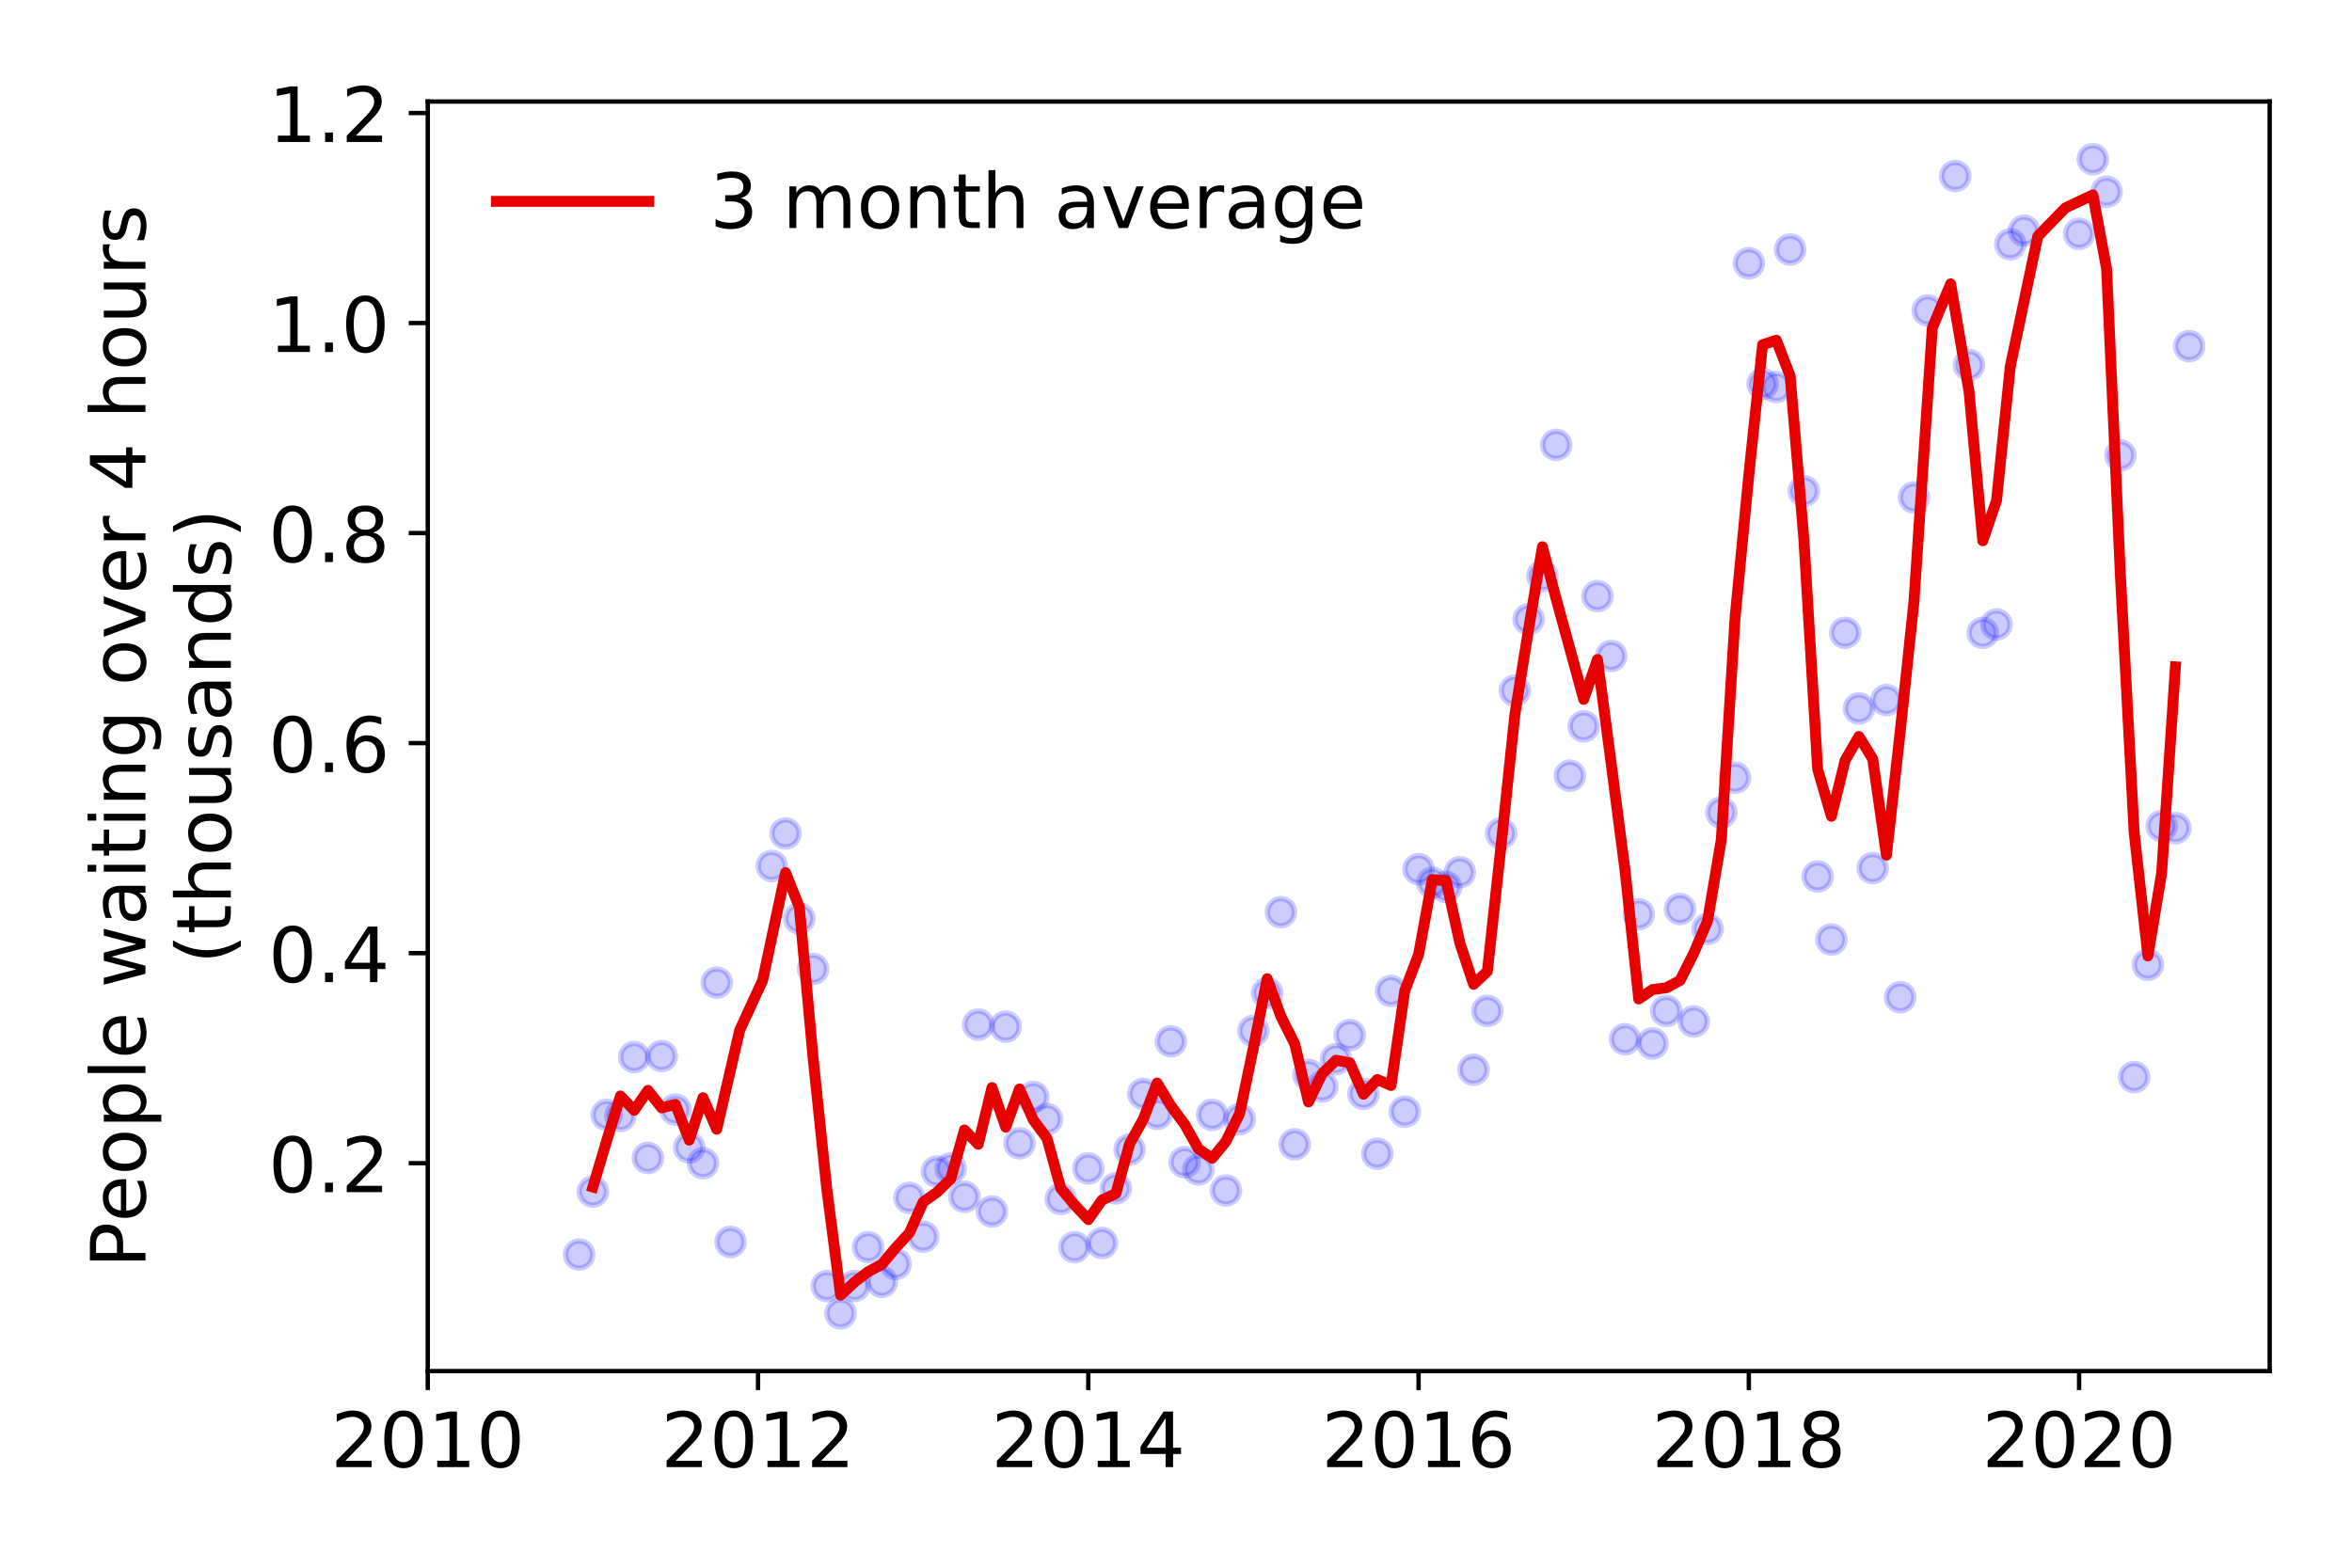 <?xml version="1.0" encoding="utf-8" standalone="no"?>
<!DOCTYPE svg PUBLIC "-//W3C//DTD SVG 1.1//EN"
  "http://www.w3.org/Graphics/SVG/1.1/DTD/svg11.dtd">
<!-- Created with matplotlib (https://matplotlib.org/) -->
<svg height="288pt" version="1.1" viewBox="0 0 432 288" width="432pt" xmlns="http://www.w3.org/2000/svg" xmlns:xlink="http://www.w3.org/1999/xlink">
 <defs>
  <style type="text/css">
*{stroke-linecap:butt;stroke-linejoin:round;}
  </style>
 </defs>
 <g id="figure_1">
  <g id="patch_1">
   <path d="M 0 288 
L 432 288 
L 432 0 
L 0 0 
z
" style="fill:#ffffff;"/>
  </g>
  <g id="axes_1">
   <g id="patch_2">
    <path d="M 78.57 251.88 
L 416.88 251.88 
L 416.88 18.65 
L 78.57 18.65 
z
" style="fill:#ffffff;"/>
   </g>
   <g id="matplotlib.axis_1">
    <g id="xtick_1">
     <g id="line2d_1">
      <defs>
       <path d="M 0 0 
L 0 3.5 
" id="mba4b99fc3e" style="stroke:#000000;stroke-width:0.8;"/>
      </defs>
      <g>
       <use style="stroke:#000000;stroke-width:0.8;" x="78.57" xlink:href="#mba4b99fc3e" y="251.88"/>
      </g>
     </g>
     <g id="text_1">
      <!-- 2010 -->
      <defs>
       <path d="M 19.188 8.297 
L 53.609 8.297 
L 53.609 0 
L 7.328 0 
L 7.328 8.297 
Q 12.938 14.109 22.625 23.891 
Q 32.328 33.688 34.812 36.531 
Q 39.547 41.844 41.422 45.531 
Q 43.312 49.219 43.312 52.781 
Q 43.312 58.594 39.234 62.25 
Q 35.156 65.922 28.609 65.922 
Q 23.969 65.922 18.812 64.312 
Q 13.672 62.703 7.812 59.422 
L 7.812 69.391 
Q 13.766 71.781 18.938 73 
Q 24.125 74.219 28.422 74.219 
Q 39.75 74.219 46.484 68.547 
Q 53.219 62.891 53.219 53.422 
Q 53.219 48.922 51.531 44.891 
Q 49.859 40.875 45.406 35.406 
Q 44.188 33.984 37.641 27.219 
Q 31.109 20.453 19.188 8.297 
z
" id="DejaVuSans-50"/>
       <path d="M 31.781 66.406 
Q 24.172 66.406 20.328 58.906 
Q 16.5 51.422 16.5 36.375 
Q 16.5 21.391 20.328 13.891 
Q 24.172 6.391 31.781 6.391 
Q 39.453 6.391 43.281 13.891 
Q 47.125 21.391 47.125 36.375 
Q 47.125 51.422 43.281 58.906 
Q 39.453 66.406 31.781 66.406 
z
M 31.781 74.219 
Q 44.047 74.219 50.516 64.516 
Q 56.984 54.828 56.984 36.375 
Q 56.984 17.969 50.516 8.266 
Q 44.047 -1.422 31.781 -1.422 
Q 19.531 -1.422 13.062 8.266 
Q 6.594 17.969 6.594 36.375 
Q 6.594 54.828 13.062 64.516 
Q 19.531 74.219 31.781 74.219 
z
" id="DejaVuSans-48"/>
       <path d="M 12.406 8.297 
L 28.516 8.297 
L 28.516 63.922 
L 10.984 60.406 
L 10.984 69.391 
L 28.422 72.906 
L 38.281 72.906 
L 38.281 8.297 
L 54.391 8.297 
L 54.391 0 
L 12.406 0 
z
" id="DejaVuSans-49"/>
      </defs>
      <g transform="translate(60.755 269.518)scale(0.14 -0.14)">
       <use xlink:href="#DejaVuSans-50"/>
       <use x="63.623" xlink:href="#DejaVuSans-48"/>
       <use x="127.246" xlink:href="#DejaVuSans-49"/>
       <use x="190.869" xlink:href="#DejaVuSans-48"/>
      </g>
     </g>
    </g>
    <g id="xtick_2">
     <g id="line2d_2">
      <g>
       <use style="stroke:#000000;stroke-width:0.8;" x="139.231" xlink:href="#mba4b99fc3e" y="251.88"/>
      </g>
     </g>
     <g id="text_2">
      <!-- 2012 -->
      <g transform="translate(121.416 269.518)scale(0.14 -0.14)">
       <use xlink:href="#DejaVuSans-50"/>
       <use x="63.623" xlink:href="#DejaVuSans-48"/>
       <use x="127.246" xlink:href="#DejaVuSans-49"/>
       <use x="190.869" xlink:href="#DejaVuSans-50"/>
      </g>
     </g>
    </g>
    <g id="xtick_3">
     <g id="line2d_3">
      <g>
       <use style="stroke:#000000;stroke-width:0.8;" x="199.891" xlink:href="#mba4b99fc3e" y="251.88"/>
      </g>
     </g>
     <g id="text_3">
      <!-- 2014 -->
      <defs>
       <path d="M 37.797 64.312 
L 12.891 25.391 
L 37.797 25.391 
z
M 35.203 72.906 
L 47.609 72.906 
L 47.609 25.391 
L 58.016 25.391 
L 58.016 17.188 
L 47.609 17.188 
L 47.609 0 
L 37.797 0 
L 37.797 17.188 
L 4.891 17.188 
L 4.891 26.703 
z
" id="DejaVuSans-52"/>
      </defs>
      <g transform="translate(182.076 269.518)scale(0.14 -0.14)">
       <use xlink:href="#DejaVuSans-50"/>
       <use x="63.623" xlink:href="#DejaVuSans-48"/>
       <use x="127.246" xlink:href="#DejaVuSans-49"/>
       <use x="190.869" xlink:href="#DejaVuSans-52"/>
      </g>
     </g>
    </g>
    <g id="xtick_4">
     <g id="line2d_4">
      <g>
       <use style="stroke:#000000;stroke-width:0.8;" x="260.552" xlink:href="#mba4b99fc3e" y="251.88"/>
      </g>
     </g>
     <g id="text_4">
      <!-- 2016 -->
      <defs>
       <path d="M 33.016 40.375 
Q 26.375 40.375 22.484 35.828 
Q 18.609 31.297 18.609 23.391 
Q 18.609 15.531 22.484 10.953 
Q 26.375 6.391 33.016 6.391 
Q 39.656 6.391 43.531 10.953 
Q 47.406 15.531 47.406 23.391 
Q 47.406 31.297 43.531 35.828 
Q 39.656 40.375 33.016 40.375 
z
M 52.594 71.297 
L 52.594 62.312 
Q 48.875 64.062 45.094 64.984 
Q 41.312 65.922 37.594 65.922 
Q 27.828 65.922 22.672 59.328 
Q 17.531 52.734 16.797 39.406 
Q 19.672 43.656 24.016 45.922 
Q 28.375 48.188 33.594 48.188 
Q 44.578 48.188 50.953 41.516 
Q 57.328 34.859 57.328 23.391 
Q 57.328 12.156 50.688 5.359 
Q 44.047 -1.422 33.016 -1.422 
Q 20.359 -1.422 13.672 8.266 
Q 6.984 17.969 6.984 36.375 
Q 6.984 53.656 15.188 63.938 
Q 23.391 74.219 37.203 74.219 
Q 40.922 74.219 44.703 73.484 
Q 48.484 72.75 52.594 71.297 
z
" id="DejaVuSans-54"/>
      </defs>
      <g transform="translate(242.737 269.518)scale(0.14 -0.14)">
       <use xlink:href="#DejaVuSans-50"/>
       <use x="63.623" xlink:href="#DejaVuSans-48"/>
       <use x="127.246" xlink:href="#DejaVuSans-49"/>
       <use x="190.869" xlink:href="#DejaVuSans-54"/>
      </g>
     </g>
    </g>
    <g id="xtick_5">
     <g id="line2d_5">
      <g>
       <use style="stroke:#000000;stroke-width:0.8;" x="321.213" xlink:href="#mba4b99fc3e" y="251.88"/>
      </g>
     </g>
     <g id="text_5">
      <!-- 2018 -->
      <defs>
       <path d="M 31.781 34.625 
Q 24.75 34.625 20.719 30.859 
Q 16.703 27.094 16.703 20.516 
Q 16.703 13.922 20.719 10.156 
Q 24.75 6.391 31.781 6.391 
Q 38.812 6.391 42.859 10.172 
Q 46.922 13.969 46.922 20.516 
Q 46.922 27.094 42.891 30.859 
Q 38.875 34.625 31.781 34.625 
z
M 21.922 38.812 
Q 15.578 40.375 12.031 44.719 
Q 8.5 49.078 8.5 55.328 
Q 8.5 64.062 14.719 69.141 
Q 20.953 74.219 31.781 74.219 
Q 42.672 74.219 48.875 69.141 
Q 55.078 64.062 55.078 55.328 
Q 55.078 49.078 51.531 44.719 
Q 48 40.375 41.703 38.812 
Q 48.828 37.156 52.797 32.312 
Q 56.781 27.484 56.781 20.516 
Q 56.781 9.906 50.312 4.234 
Q 43.844 -1.422 31.781 -1.422 
Q 19.734 -1.422 13.25 4.234 
Q 6.781 9.906 6.781 20.516 
Q 6.781 27.484 10.781 32.312 
Q 14.797 37.156 21.922 38.812 
z
M 18.312 54.391 
Q 18.312 48.734 21.844 45.562 
Q 25.391 42.391 31.781 42.391 
Q 38.141 42.391 41.719 45.562 
Q 45.312 48.734 45.312 54.391 
Q 45.312 60.062 41.719 63.234 
Q 38.141 66.406 31.781 66.406 
Q 25.391 66.406 21.844 63.234 
Q 18.312 60.062 18.312 54.391 
z
" id="DejaVuSans-56"/>
      </defs>
      <g transform="translate(303.398 269.518)scale(0.14 -0.14)">
       <use xlink:href="#DejaVuSans-50"/>
       <use x="63.623" xlink:href="#DejaVuSans-48"/>
       <use x="127.246" xlink:href="#DejaVuSans-49"/>
       <use x="190.869" xlink:href="#DejaVuSans-56"/>
      </g>
     </g>
    </g>
    <g id="xtick_6">
     <g id="line2d_6">
      <g>
       <use style="stroke:#000000;stroke-width:0.8;" x="381.874" xlink:href="#mba4b99fc3e" y="251.88"/>
      </g>
     </g>
     <g id="text_6">
      <!-- 2020 -->
      <g transform="translate(364.059 269.518)scale(0.14 -0.14)">
       <use xlink:href="#DejaVuSans-50"/>
       <use x="63.623" xlink:href="#DejaVuSans-48"/>
       <use x="127.246" xlink:href="#DejaVuSans-50"/>
       <use x="190.869" xlink:href="#DejaVuSans-48"/>
      </g>
     </g>
    </g>
   </g>
   <g id="matplotlib.axis_2">
    <g id="ytick_1">
     <g id="line2d_7">
      <defs>
       <path d="M 0 0 
L -3.5 0 
" id="mdb4fb2a18f" style="stroke:#000000;stroke-width:0.8;"/>
      </defs>
      <g>
       <use style="stroke:#000000;stroke-width:0.8;" x="78.57" xlink:href="#mdb4fb2a18f" y="213.69"/>
      </g>
     </g>
     <g id="text_7">
      <!-- 0.2 -->
      <defs>
       <path d="M 10.688 12.406 
L 21 12.406 
L 21 0 
L 10.688 0 
z
" id="DejaVuSans-46"/>
      </defs>
      <g transform="translate(49.306 219.009)scale(0.14 -0.14)">
       <use xlink:href="#DejaVuSans-48"/>
       <use x="63.623" xlink:href="#DejaVuSans-46"/>
       <use x="95.41" xlink:href="#DejaVuSans-50"/>
      </g>
     </g>
    </g>
    <g id="ytick_2">
     <g id="line2d_8">
      <g>
       <use style="stroke:#000000;stroke-width:0.8;" x="78.57" xlink:href="#mdb4fb2a18f" y="175.105"/>
      </g>
     </g>
     <g id="text_8">
      <!-- 0.4 -->
      <g transform="translate(49.306 180.424)scale(0.14 -0.14)">
       <use xlink:href="#DejaVuSans-48"/>
       <use x="63.623" xlink:href="#DejaVuSans-46"/>
       <use x="95.41" xlink:href="#DejaVuSans-52"/>
      </g>
     </g>
    </g>
    <g id="ytick_3">
     <g id="line2d_9">
      <g>
       <use style="stroke:#000000;stroke-width:0.8;" x="78.57" xlink:href="#mdb4fb2a18f" y="136.519"/>
      </g>
     </g>
     <g id="text_9">
      <!-- 0.6 -->
      <g transform="translate(49.306 141.838)scale(0.14 -0.14)">
       <use xlink:href="#DejaVuSans-48"/>
       <use x="63.623" xlink:href="#DejaVuSans-46"/>
       <use x="95.41" xlink:href="#DejaVuSans-54"/>
      </g>
     </g>
    </g>
    <g id="ytick_4">
     <g id="line2d_10">
      <g>
       <use style="stroke:#000000;stroke-width:0.8;" x="78.57" xlink:href="#mdb4fb2a18f" y="97.934"/>
      </g>
     </g>
     <g id="text_10">
      <!-- 0.8 -->
      <g transform="translate(49.306 103.253)scale(0.14 -0.14)">
       <use xlink:href="#DejaVuSans-48"/>
       <use x="63.623" xlink:href="#DejaVuSans-46"/>
       <use x="95.41" xlink:href="#DejaVuSans-56"/>
      </g>
     </g>
    </g>
    <g id="ytick_5">
     <g id="line2d_11">
      <g>
       <use style="stroke:#000000;stroke-width:0.8;" x="78.57" xlink:href="#mdb4fb2a18f" y="59.348"/>
      </g>
     </g>
     <g id="text_11">
      <!-- 1.0 -->
      <g transform="translate(49.306 64.667)scale(0.14 -0.14)">
       <use xlink:href="#DejaVuSans-49"/>
       <use x="63.623" xlink:href="#DejaVuSans-46"/>
       <use x="95.41" xlink:href="#DejaVuSans-48"/>
      </g>
     </g>
    </g>
    <g id="ytick_6">
     <g id="line2d_12">
      <g>
       <use style="stroke:#000000;stroke-width:0.8;" x="78.57" xlink:href="#mdb4fb2a18f" y="20.763"/>
      </g>
     </g>
     <g id="text_12">
      <!-- 1.2 -->
      <g transform="translate(49.306 26.082)scale(0.14 -0.14)">
       <use xlink:href="#DejaVuSans-49"/>
       <use x="63.623" xlink:href="#DejaVuSans-46"/>
       <use x="95.41" xlink:href="#DejaVuSans-50"/>
      </g>
     </g>
    </g>
    <g id="text_13">
     <!-- People waiting over 4 hours -->
     <defs>
      <path d="M 19.672 64.797 
L 19.672 37.406 
L 32.078 37.406 
Q 38.969 37.406 42.719 40.969 
Q 46.484 44.531 46.484 51.125 
Q 46.484 57.672 42.719 61.234 
Q 38.969 64.797 32.078 64.797 
z
M 9.812 72.906 
L 32.078 72.906 
Q 44.344 72.906 50.609 67.359 
Q 56.891 61.812 56.891 51.125 
Q 56.891 40.328 50.609 34.812 
Q 44.344 29.297 32.078 29.297 
L 19.672 29.297 
L 19.672 0 
L 9.812 0 
z
" id="DejaVuSans-80"/>
      <path d="M 56.203 29.594 
L 56.203 25.203 
L 14.891 25.203 
Q 15.484 15.922 20.484 11.062 
Q 25.484 6.203 34.422 6.203 
Q 39.594 6.203 44.453 7.469 
Q 49.312 8.734 54.109 11.281 
L 54.109 2.781 
Q 49.266 0.734 44.188 -0.344 
Q 39.109 -1.422 33.891 -1.422 
Q 20.797 -1.422 13.156 6.188 
Q 5.516 13.812 5.516 26.812 
Q 5.516 40.234 12.766 48.109 
Q 20.016 56 32.328 56 
Q 43.359 56 49.781 48.891 
Q 56.203 41.797 56.203 29.594 
z
M 47.219 32.234 
Q 47.125 39.594 43.094 43.984 
Q 39.062 48.391 32.422 48.391 
Q 24.906 48.391 20.391 44.141 
Q 15.875 39.891 15.188 32.172 
z
" id="DejaVuSans-101"/>
      <path d="M 30.609 48.391 
Q 23.391 48.391 19.188 42.75 
Q 14.984 37.109 14.984 27.297 
Q 14.984 17.484 19.156 11.844 
Q 23.344 6.203 30.609 6.203 
Q 37.797 6.203 41.984 11.859 
Q 46.188 17.531 46.188 27.297 
Q 46.188 37.016 41.984 42.703 
Q 37.797 48.391 30.609 48.391 
z
M 30.609 56 
Q 42.328 56 49.016 48.375 
Q 55.719 40.766 55.719 27.297 
Q 55.719 13.875 49.016 6.219 
Q 42.328 -1.422 30.609 -1.422 
Q 18.844 -1.422 12.172 6.219 
Q 5.516 13.875 5.516 27.297 
Q 5.516 40.766 12.172 48.375 
Q 18.844 56 30.609 56 
z
" id="DejaVuSans-111"/>
      <path d="M 18.109 8.203 
L 18.109 -20.797 
L 9.078 -20.797 
L 9.078 54.688 
L 18.109 54.688 
L 18.109 46.391 
Q 20.953 51.266 25.266 53.625 
Q 29.594 56 35.594 56 
Q 45.562 56 51.781 48.094 
Q 58.016 40.188 58.016 27.297 
Q 58.016 14.406 51.781 6.484 
Q 45.562 -1.422 35.594 -1.422 
Q 29.594 -1.422 25.266 0.953 
Q 20.953 3.328 18.109 8.203 
z
M 48.688 27.297 
Q 48.688 37.203 44.609 42.844 
Q 40.531 48.484 33.406 48.484 
Q 26.266 48.484 22.188 42.844 
Q 18.109 37.203 18.109 27.297 
Q 18.109 17.391 22.188 11.75 
Q 26.266 6.109 33.406 6.109 
Q 40.531 6.109 44.609 11.75 
Q 48.688 17.391 48.688 27.297 
z
" id="DejaVuSans-112"/>
      <path d="M 9.422 75.984 
L 18.406 75.984 
L 18.406 0 
L 9.422 0 
z
" id="DejaVuSans-108"/>
      <path id="DejaVuSans-32"/>
      <path d="M 4.203 54.688 
L 13.188 54.688 
L 24.422 12.016 
L 35.594 54.688 
L 46.188 54.688 
L 57.422 12.016 
L 68.609 54.688 
L 77.594 54.688 
L 63.281 0 
L 52.688 0 
L 40.922 44.828 
L 29.109 0 
L 18.5 0 
z
" id="DejaVuSans-119"/>
      <path d="M 34.281 27.484 
Q 23.391 27.484 19.188 25 
Q 14.984 22.516 14.984 16.5 
Q 14.984 11.719 18.141 8.906 
Q 21.297 6.109 26.703 6.109 
Q 34.188 6.109 38.703 11.406 
Q 43.219 16.703 43.219 25.484 
L 43.219 27.484 
z
M 52.203 31.203 
L 52.203 0 
L 43.219 0 
L 43.219 8.297 
Q 40.141 3.328 35.547 0.953 
Q 30.953 -1.422 24.312 -1.422 
Q 15.922 -1.422 10.953 3.297 
Q 6 8.016 6 15.922 
Q 6 25.141 12.172 29.828 
Q 18.359 34.516 30.609 34.516 
L 43.219 34.516 
L 43.219 35.406 
Q 43.219 41.609 39.141 45 
Q 35.062 48.391 27.688 48.391 
Q 23 48.391 18.547 47.266 
Q 14.109 46.141 10.016 43.891 
L 10.016 52.203 
Q 14.938 54.109 19.578 55.047 
Q 24.219 56 28.609 56 
Q 40.484 56 46.344 49.844 
Q 52.203 43.703 52.203 31.203 
z
" id="DejaVuSans-97"/>
      <path d="M 9.422 54.688 
L 18.406 54.688 
L 18.406 0 
L 9.422 0 
z
M 9.422 75.984 
L 18.406 75.984 
L 18.406 64.594 
L 9.422 64.594 
z
" id="DejaVuSans-105"/>
      <path d="M 18.312 70.219 
L 18.312 54.688 
L 36.812 54.688 
L 36.812 47.703 
L 18.312 47.703 
L 18.312 18.016 
Q 18.312 11.328 20.141 9.422 
Q 21.969 7.516 27.594 7.516 
L 36.812 7.516 
L 36.812 0 
L 27.594 0 
Q 17.188 0 13.234 3.875 
Q 9.281 7.766 9.281 18.016 
L 9.281 47.703 
L 2.688 47.703 
L 2.688 54.688 
L 9.281 54.688 
L 9.281 70.219 
z
" id="DejaVuSans-116"/>
      <path d="M 54.891 33.016 
L 54.891 0 
L 45.906 0 
L 45.906 32.719 
Q 45.906 40.484 42.875 44.328 
Q 39.844 48.188 33.797 48.188 
Q 26.516 48.188 22.312 43.547 
Q 18.109 38.922 18.109 30.906 
L 18.109 0 
L 9.078 0 
L 9.078 54.688 
L 18.109 54.688 
L 18.109 46.188 
Q 21.344 51.125 25.703 53.562 
Q 30.078 56 35.797 56 
Q 45.219 56 50.047 50.172 
Q 54.891 44.344 54.891 33.016 
z
" id="DejaVuSans-110"/>
      <path d="M 45.406 27.984 
Q 45.406 37.75 41.375 43.109 
Q 37.359 48.484 30.078 48.484 
Q 22.859 48.484 18.828 43.109 
Q 14.797 37.75 14.797 27.984 
Q 14.797 18.266 18.828 12.891 
Q 22.859 7.516 30.078 7.516 
Q 37.359 7.516 41.375 12.891 
Q 45.406 18.266 45.406 27.984 
z
M 54.391 6.781 
Q 54.391 -7.172 48.188 -13.984 
Q 42 -20.797 29.203 -20.797 
Q 24.469 -20.797 20.266 -20.094 
Q 16.062 -19.391 12.109 -17.922 
L 12.109 -9.188 
Q 16.062 -11.328 19.922 -12.344 
Q 23.781 -13.375 27.781 -13.375 
Q 36.625 -13.375 41.016 -8.766 
Q 45.406 -4.156 45.406 5.172 
L 45.406 9.625 
Q 42.625 4.781 38.281 2.391 
Q 33.938 0 27.875 0 
Q 17.828 0 11.672 7.656 
Q 5.516 15.328 5.516 27.984 
Q 5.516 40.672 11.672 48.328 
Q 17.828 56 27.875 56 
Q 33.938 56 38.281 53.609 
Q 42.625 51.219 45.406 46.391 
L 45.406 54.688 
L 54.391 54.688 
z
" id="DejaVuSans-103"/>
      <path d="M 2.984 54.688 
L 12.5 54.688 
L 29.594 8.797 
L 46.688 54.688 
L 56.203 54.688 
L 35.688 0 
L 23.484 0 
z
" id="DejaVuSans-118"/>
      <path d="M 41.109 46.297 
Q 39.594 47.172 37.812 47.578 
Q 36.031 48 33.891 48 
Q 26.266 48 22.188 43.047 
Q 18.109 38.094 18.109 28.812 
L 18.109 0 
L 9.078 0 
L 9.078 54.688 
L 18.109 54.688 
L 18.109 46.188 
Q 20.953 51.172 25.484 53.578 
Q 30.031 56 36.531 56 
Q 37.453 56 38.578 55.875 
Q 39.703 55.766 41.062 55.516 
z
" id="DejaVuSans-114"/>
      <path d="M 54.891 33.016 
L 54.891 0 
L 45.906 0 
L 45.906 32.719 
Q 45.906 40.484 42.875 44.328 
Q 39.844 48.188 33.797 48.188 
Q 26.516 48.188 22.312 43.547 
Q 18.109 38.922 18.109 30.906 
L 18.109 0 
L 9.078 0 
L 9.078 75.984 
L 18.109 75.984 
L 18.109 46.188 
Q 21.344 51.125 25.703 53.562 
Q 30.078 56 35.797 56 
Q 45.219 56 50.047 50.172 
Q 54.891 44.344 54.891 33.016 
z
" id="DejaVuSans-104"/>
      <path d="M 8.5 21.578 
L 8.5 54.688 
L 17.484 54.688 
L 17.484 21.922 
Q 17.484 14.156 20.5 10.266 
Q 23.531 6.391 29.594 6.391 
Q 36.859 6.391 41.078 11.031 
Q 45.312 15.672 45.312 23.688 
L 45.312 54.688 
L 54.297 54.688 
L 54.297 0 
L 45.312 0 
L 45.312 8.406 
Q 42.047 3.422 37.719 1 
Q 33.406 -1.422 27.688 -1.422 
Q 18.266 -1.422 13.375 4.438 
Q 8.5 10.297 8.5 21.578 
z
M 31.109 56 
z
" id="DejaVuSans-117"/>
      <path d="M 44.281 53.078 
L 44.281 44.578 
Q 40.484 46.531 36.375 47.5 
Q 32.281 48.484 27.875 48.484 
Q 21.188 48.484 17.844 46.438 
Q 14.5 44.391 14.5 40.281 
Q 14.5 37.156 16.891 35.375 
Q 19.281 33.594 26.516 31.984 
L 29.594 31.297 
Q 39.156 29.25 43.188 25.516 
Q 47.219 21.781 47.219 15.094 
Q 47.219 7.469 41.188 3.016 
Q 35.156 -1.422 24.609 -1.422 
Q 20.219 -1.422 15.453 -0.562 
Q 10.688 0.297 5.422 2 
L 5.422 11.281 
Q 10.406 8.688 15.234 7.391 
Q 20.062 6.109 24.812 6.109 
Q 31.156 6.109 34.562 8.281 
Q 37.984 10.453 37.984 14.406 
Q 37.984 18.062 35.516 20.016 
Q 33.062 21.969 24.703 23.781 
L 21.578 24.516 
Q 13.234 26.266 9.516 29.906 
Q 5.812 33.547 5.812 39.891 
Q 5.812 47.609 11.281 51.797 
Q 16.75 56 26.812 56 
Q 31.781 56 36.172 55.266 
Q 40.578 54.547 44.281 53.078 
z
" id="DejaVuSans-115"/>
     </defs>
     <g transform="translate(26.717 232.94)rotate(-90)scale(0.14 -0.14)">
      <use xlink:href="#DejaVuSans-80"/>
      <use x="60.256" xlink:href="#DejaVuSans-101"/>
      <use x="121.779" xlink:href="#DejaVuSans-111"/>
      <use x="182.961" xlink:href="#DejaVuSans-112"/>
      <use x="246.438" xlink:href="#DejaVuSans-108"/>
      <use x="274.221" xlink:href="#DejaVuSans-101"/>
      <use x="335.744" xlink:href="#DejaVuSans-32"/>
      <use x="367.531" xlink:href="#DejaVuSans-119"/>
      <use x="449.318" xlink:href="#DejaVuSans-97"/>
      <use x="510.598" xlink:href="#DejaVuSans-105"/>
      <use x="538.381" xlink:href="#DejaVuSans-116"/>
      <use x="577.59" xlink:href="#DejaVuSans-105"/>
      <use x="605.373" xlink:href="#DejaVuSans-110"/>
      <use x="668.752" xlink:href="#DejaVuSans-103"/>
      <use x="732.229" xlink:href="#DejaVuSans-32"/>
      <use x="764.016" xlink:href="#DejaVuSans-111"/>
      <use x="825.197" xlink:href="#DejaVuSans-118"/>
      <use x="884.377" xlink:href="#DejaVuSans-101"/>
      <use x="945.9" xlink:href="#DejaVuSans-114"/>
      <use x="987.014" xlink:href="#DejaVuSans-32"/>
      <use x="1018.801" xlink:href="#DejaVuSans-52"/>
      <use x="1082.424" xlink:href="#DejaVuSans-32"/>
      <use x="1114.211" xlink:href="#DejaVuSans-104"/>
      <use x="1177.59" xlink:href="#DejaVuSans-111"/>
      <use x="1238.771" xlink:href="#DejaVuSans-117"/>
      <use x="1302.15" xlink:href="#DejaVuSans-114"/>
      <use x="1343.264" xlink:href="#DejaVuSans-115"/>
     </g>
     <!-- (thousands) -->
     <defs>
      <path d="M 31 75.875 
Q 24.469 64.656 21.281 53.656 
Q 18.109 42.672 18.109 31.391 
Q 18.109 20.125 21.312 9.062 
Q 24.516 -2 31 -13.188 
L 23.188 -13.188 
Q 15.875 -1.703 12.234 9.375 
Q 8.594 20.453 8.594 31.391 
Q 8.594 42.281 12.203 53.312 
Q 15.828 64.359 23.188 75.875 
z
" id="DejaVuSans-40"/>
      <path d="M 45.406 46.391 
L 45.406 75.984 
L 54.391 75.984 
L 54.391 0 
L 45.406 0 
L 45.406 8.203 
Q 42.578 3.328 38.25 0.953 
Q 33.938 -1.422 27.875 -1.422 
Q 17.969 -1.422 11.734 6.484 
Q 5.516 14.406 5.516 27.297 
Q 5.516 40.188 11.734 48.094 
Q 17.969 56 27.875 56 
Q 33.938 56 38.25 53.625 
Q 42.578 51.266 45.406 46.391 
z
M 14.797 27.297 
Q 14.797 17.391 18.875 11.75 
Q 22.953 6.109 30.078 6.109 
Q 37.203 6.109 41.297 11.75 
Q 45.406 17.391 45.406 27.297 
Q 45.406 37.203 41.297 42.844 
Q 37.203 48.484 30.078 48.484 
Q 22.953 48.484 18.875 42.844 
Q 14.797 37.203 14.797 27.297 
z
" id="DejaVuSans-100"/>
      <path d="M 8.016 75.875 
L 15.828 75.875 
Q 23.141 64.359 26.781 53.312 
Q 30.422 42.281 30.422 31.391 
Q 30.422 20.453 26.781 9.375 
Q 23.141 -1.703 15.828 -13.188 
L 8.016 -13.188 
Q 14.5 -2 17.703 9.062 
Q 20.906 20.125 20.906 31.391 
Q 20.906 42.672 17.703 53.656 
Q 14.5 64.656 8.016 75.875 
z
" id="DejaVuSans-41"/>
     </defs>
     <g transform="translate(42.394 177.09)rotate(-90)scale(0.14 -0.14)">
      <use xlink:href="#DejaVuSans-40"/>
      <use x="39.014" xlink:href="#DejaVuSans-116"/>
      <use x="78.223" xlink:href="#DejaVuSans-104"/>
      <use x="141.602" xlink:href="#DejaVuSans-111"/>
      <use x="202.783" xlink:href="#DejaVuSans-117"/>
      <use x="266.162" xlink:href="#DejaVuSans-115"/>
      <use x="318.262" xlink:href="#DejaVuSans-97"/>
      <use x="379.541" xlink:href="#DejaVuSans-110"/>
      <use x="442.92" xlink:href="#DejaVuSans-100"/>
      <use x="506.396" xlink:href="#DejaVuSans-115"/>
      <use x="558.496" xlink:href="#DejaVuSans-41"/>
     </g>
    </g>
   </g>
   <g id="line2d_13">
    <defs>
     <path d="M 0 2.5 
C 0.663 2.5 1.299 2.237 1.768 1.768 
C 2.237 1.299 2.5 0.663 2.5 0 
C 2.5 -0.663 2.237 -1.299 1.768 -1.768 
C 1.299 -2.237 0.663 -2.5 0 -2.5 
C -0.663 -2.5 -1.299 -2.237 -1.768 -1.768 
C -2.237 -1.299 -2.5 -0.663 -2.5 0 
C -2.5 0.663 -2.237 1.299 -1.768 1.768 
C -1.299 2.237 -0.663 2.5 0 2.5 
z
" id="m0c114f09ec" style="stroke:#0000ff;stroke-opacity:0.2;"/>
    </defs>
    <g clip-path="url(#ped378f13e8)">
     <use style="fill:#0000ff;fill-opacity:0.2;stroke:#0000ff;stroke-opacity:0.2;" x="402.094" xlink:href="#m0c114f09ec" y="63.593"/>
     <use style="fill:#0000ff;fill-opacity:0.2;stroke:#0000ff;stroke-opacity:0.2;" x="399.566" xlink:href="#m0c114f09ec" y="152.146"/>
     <use style="fill:#0000ff;fill-opacity:0.2;stroke:#0000ff;stroke-opacity:0.2;" x="397.039" xlink:href="#m0c114f09ec" y="151.76"/>
     <use style="fill:#0000ff;fill-opacity:0.2;stroke:#0000ff;stroke-opacity:0.2;" x="394.511" xlink:href="#m0c114f09ec" y="177.227"/>
     <use style="fill:#0000ff;fill-opacity:0.2;stroke:#0000ff;stroke-opacity:0.2;" x="391.984" xlink:href="#m0c114f09ec" y="197.87"/>
     <use style="fill:#0000ff;fill-opacity:0.2;stroke:#0000ff;stroke-opacity:0.2;" x="389.456" xlink:href="#m0c114f09ec" y="83.657"/>
     <use style="fill:#0000ff;fill-opacity:0.2;stroke:#0000ff;stroke-opacity:0.2;" x="386.929" xlink:href="#m0c114f09ec" y="35.233"/>
     <use style="fill:#0000ff;fill-opacity:0.2;stroke:#0000ff;stroke-opacity:0.2;" x="384.401" xlink:href="#m0c114f09ec" y="29.252"/>
     <use style="fill:#0000ff;fill-opacity:0.2;stroke:#0000ff;stroke-opacity:0.2;" x="381.874" xlink:href="#m0c114f09ec" y="42.95"/>
     <use style="fill:#0000ff;fill-opacity:0.2;stroke:#0000ff;stroke-opacity:0.2;" x="371.764" xlink:href="#m0c114f09ec" y="42.371"/>
     <use style="fill:#0000ff;fill-opacity:0.2;stroke:#0000ff;stroke-opacity:0.2;" x="369.236" xlink:href="#m0c114f09ec" y="44.879"/>
     <use style="fill:#0000ff;fill-opacity:0.2;stroke:#0000ff;stroke-opacity:0.2;" x="366.709" xlink:href="#m0c114f09ec" y="114.719"/>
     <use style="fill:#0000ff;fill-opacity:0.2;stroke:#0000ff;stroke-opacity:0.2;" x="364.181" xlink:href="#m0c114f09ec" y="116.262"/>
     <use style="fill:#0000ff;fill-opacity:0.2;stroke:#0000ff;stroke-opacity:0.2;" x="361.653" xlink:href="#m0c114f09ec" y="67.066"/>
     <use style="fill:#0000ff;fill-opacity:0.2;stroke:#0000ff;stroke-opacity:0.2;" x="359.126" xlink:href="#m0c114f09ec" y="32.339"/>
     <use style="fill:#0000ff;fill-opacity:0.2;stroke:#0000ff;stroke-opacity:0.2;" x="354.071" xlink:href="#m0c114f09ec" y="57.033"/>
     <use style="fill:#0000ff;fill-opacity:0.2;stroke:#0000ff;stroke-opacity:0.2;" x="351.543" xlink:href="#m0c114f09ec" y="91.374"/>
     <use style="fill:#0000ff;fill-opacity:0.2;stroke:#0000ff;stroke-opacity:0.2;" x="349.016" xlink:href="#m0c114f09ec" y="183.208"/>
     <use style="fill:#0000ff;fill-opacity:0.2;stroke:#0000ff;stroke-opacity:0.2;" x="346.488" xlink:href="#m0c114f09ec" y="128.609"/>
     <use style="fill:#0000ff;fill-opacity:0.2;stroke:#0000ff;stroke-opacity:0.2;" x="343.961" xlink:href="#m0c114f09ec" y="159.478"/>
     <use style="fill:#0000ff;fill-opacity:0.2;stroke:#0000ff;stroke-opacity:0.2;" x="341.433" xlink:href="#m0c114f09ec" y="130.153"/>
     <use style="fill:#0000ff;fill-opacity:0.2;stroke:#0000ff;stroke-opacity:0.2;" x="338.906" xlink:href="#m0c114f09ec" y="116.262"/>
     <use style="fill:#0000ff;fill-opacity:0.2;stroke:#0000ff;stroke-opacity:0.2;" x="336.378" xlink:href="#m0c114f09ec" y="172.597"/>
     <use style="fill:#0000ff;fill-opacity:0.2;stroke:#0000ff;stroke-opacity:0.2;" x="333.851" xlink:href="#m0c114f09ec" y="161.021"/>
     <use style="fill:#0000ff;fill-opacity:0.2;stroke:#0000ff;stroke-opacity:0.2;" x="331.323" xlink:href="#m0c114f09ec" y="90.217"/>
     <use style="fill:#0000ff;fill-opacity:0.2;stroke:#0000ff;stroke-opacity:0.2;" x="328.796" xlink:href="#m0c114f09ec" y="45.844"/>
     <use style="fill:#0000ff;fill-opacity:0.2;stroke:#0000ff;stroke-opacity:0.2;" x="326.268" xlink:href="#m0c114f09ec" y="71.117"/>
     <use style="fill:#0000ff;fill-opacity:0.2;stroke:#0000ff;stroke-opacity:0.2;" x="323.74" xlink:href="#m0c114f09ec" y="70.538"/>
     <use style="fill:#0000ff;fill-opacity:0.2;stroke:#0000ff;stroke-opacity:0.2;" x="321.213" xlink:href="#m0c114f09ec" y="48.352"/>
     <use style="fill:#0000ff;fill-opacity:0.2;stroke:#0000ff;stroke-opacity:0.2;" x="318.685" xlink:href="#m0c114f09ec" y="142.886"/>
     <use style="fill:#0000ff;fill-opacity:0.2;stroke:#0000ff;stroke-opacity:0.2;" x="316.158" xlink:href="#m0c114f09ec" y="149.252"/>
     <use style="fill:#0000ff;fill-opacity:0.2;stroke:#0000ff;stroke-opacity:0.2;" x="313.63" xlink:href="#m0c114f09ec" y="170.667"/>
     <use style="fill:#0000ff;fill-opacity:0.2;stroke:#0000ff;stroke-opacity:0.2;" x="311.103" xlink:href="#m0c114f09ec" y="187.645"/>
     <use style="fill:#0000ff;fill-opacity:0.2;stroke:#0000ff;stroke-opacity:0.2;" x="308.575" xlink:href="#m0c114f09ec" y="167.002"/>
     <use style="fill:#0000ff;fill-opacity:0.2;stroke:#0000ff;stroke-opacity:0.2;" x="306.048" xlink:href="#m0c114f09ec" y="185.716"/>
     <use style="fill:#0000ff;fill-opacity:0.2;stroke:#0000ff;stroke-opacity:0.2;" x="303.52" xlink:href="#m0c114f09ec" y="191.696"/>
     <use style="fill:#0000ff;fill-opacity:0.2;stroke:#0000ff;stroke-opacity:0.2;" x="300.993" xlink:href="#m0c114f09ec" y="167.966"/>
     <use style="fill:#0000ff;fill-opacity:0.2;stroke:#0000ff;stroke-opacity:0.2;" x="298.465" xlink:href="#m0c114f09ec" y="190.925"/>
     <use style="fill:#0000ff;fill-opacity:0.2;stroke:#0000ff;stroke-opacity:0.2;" x="295.938" xlink:href="#m0c114f09ec" y="120.506"/>
     <use style="fill:#0000ff;fill-opacity:0.2;stroke:#0000ff;stroke-opacity:0.2;" x="293.41" xlink:href="#m0c114f09ec" y="109.509"/>
     <use style="fill:#0000ff;fill-opacity:0.2;stroke:#0000ff;stroke-opacity:0.2;" x="290.883" xlink:href="#m0c114f09ec" y="133.432"/>
     <use style="fill:#0000ff;fill-opacity:0.2;stroke:#0000ff;stroke-opacity:0.2;" x="288.355" xlink:href="#m0c114f09ec" y="142.5"/>
     <use style="fill:#0000ff;fill-opacity:0.2;stroke:#0000ff;stroke-opacity:0.2;" x="285.828" xlink:href="#m0c114f09ec" y="81.728"/>
     <use style="fill:#0000ff;fill-opacity:0.2;stroke:#0000ff;stroke-opacity:0.2;" x="283.3" xlink:href="#m0c114f09ec" y="105.844"/>
     <use style="fill:#0000ff;fill-opacity:0.2;stroke:#0000ff;stroke-opacity:0.2;" x="280.772" xlink:href="#m0c114f09ec" y="113.754"/>
     <use style="fill:#0000ff;fill-opacity:0.2;stroke:#0000ff;stroke-opacity:0.2;" x="278.245" xlink:href="#m0c114f09ec" y="126.873"/>
     <use style="fill:#0000ff;fill-opacity:0.2;stroke:#0000ff;stroke-opacity:0.2;" x="275.717" xlink:href="#m0c114f09ec" y="153.111"/>
     <use style="fill:#0000ff;fill-opacity:0.2;stroke:#0000ff;stroke-opacity:0.2;" x="273.19" xlink:href="#m0c114f09ec" y="185.716"/>
     <use style="fill:#0000ff;fill-opacity:0.2;stroke:#0000ff;stroke-opacity:0.2;" x="270.662" xlink:href="#m0c114f09ec" y="196.52"/>
     <use style="fill:#0000ff;fill-opacity:0.2;stroke:#0000ff;stroke-opacity:0.2;" x="268.135" xlink:href="#m0c114f09ec" y="160.249"/>
     <use style="fill:#0000ff;fill-opacity:0.2;stroke:#0000ff;stroke-opacity:0.2;" x="265.607" xlink:href="#m0c114f09ec" y="162.95"/>
     <use style="fill:#0000ff;fill-opacity:0.2;stroke:#0000ff;stroke-opacity:0.2;" x="263.08" xlink:href="#m0c114f09ec" y="162.179"/>
     <use style="fill:#0000ff;fill-opacity:0.2;stroke:#0000ff;stroke-opacity:0.2;" x="260.552" xlink:href="#m0c114f09ec" y="159.671"/>
     <use style="fill:#0000ff;fill-opacity:0.2;stroke:#0000ff;stroke-opacity:0.2;" x="258.025" xlink:href="#m0c114f09ec" y="204.237"/>
     <use style="fill:#0000ff;fill-opacity:0.2;stroke:#0000ff;stroke-opacity:0.2;" x="255.497" xlink:href="#m0c114f09ec" y="182.05"/>
     <use style="fill:#0000ff;fill-opacity:0.2;stroke:#0000ff;stroke-opacity:0.2;" x="252.97" xlink:href="#m0c114f09ec" y="211.954"/>
     <use style="fill:#0000ff;fill-opacity:0.2;stroke:#0000ff;stroke-opacity:0.2;" x="250.442" xlink:href="#m0c114f09ec" y="200.957"/>
     <use style="fill:#0000ff;fill-opacity:0.2;stroke:#0000ff;stroke-opacity:0.2;" x="247.915" xlink:href="#m0c114f09ec" y="190.153"/>
     <use style="fill:#0000ff;fill-opacity:0.2;stroke:#0000ff;stroke-opacity:0.2;" x="245.387" xlink:href="#m0c114f09ec" y="194.59"/>
     <use style="fill:#0000ff;fill-opacity:0.2;stroke:#0000ff;stroke-opacity:0.2;" x="242.86" xlink:href="#m0c114f09ec" y="199.606"/>
     <use style="fill:#0000ff;fill-opacity:0.2;stroke:#0000ff;stroke-opacity:0.2;" x="240.332" xlink:href="#m0c114f09ec" y="197.484"/>
     <use style="fill:#0000ff;fill-opacity:0.2;stroke:#0000ff;stroke-opacity:0.2;" x="237.804" xlink:href="#m0c114f09ec" y="210.217"/>
     <use style="fill:#0000ff;fill-opacity:0.2;stroke:#0000ff;stroke-opacity:0.2;" x="235.277" xlink:href="#m0c114f09ec" y="167.581"/>
     <use style="fill:#0000ff;fill-opacity:0.2;stroke:#0000ff;stroke-opacity:0.2;" x="232.749" xlink:href="#m0c114f09ec" y="182.436"/>
     <use style="fill:#0000ff;fill-opacity:0.2;stroke:#0000ff;stroke-opacity:0.2;" x="230.222" xlink:href="#m0c114f09ec" y="189.381"/>
     <use style="fill:#0000ff;fill-opacity:0.2;stroke:#0000ff;stroke-opacity:0.2;" x="227.694" xlink:href="#m0c114f09ec" y="205.587"/>
     <use style="fill:#0000ff;fill-opacity:0.2;stroke:#0000ff;stroke-opacity:0.2;" x="225.167" xlink:href="#m0c114f09ec" y="218.706"/>
     <use style="fill:#0000ff;fill-opacity:0.2;stroke:#0000ff;stroke-opacity:0.2;" x="222.639" xlink:href="#m0c114f09ec" y="204.815"/>
     <use style="fill:#0000ff;fill-opacity:0.2;stroke:#0000ff;stroke-opacity:0.2;" x="220.112" xlink:href="#m0c114f09ec" y="214.848"/>
     <use style="fill:#0000ff;fill-opacity:0.2;stroke:#0000ff;stroke-opacity:0.2;" x="217.584" xlink:href="#m0c114f09ec" y="213.497"/>
     <use style="fill:#0000ff;fill-opacity:0.2;stroke:#0000ff;stroke-opacity:0.2;" x="215.057" xlink:href="#m0c114f09ec" y="191.311"/>
     <use style="fill:#0000ff;fill-opacity:0.2;stroke:#0000ff;stroke-opacity:0.2;" x="212.529" xlink:href="#m0c114f09ec" y="204.623"/>
     <use style="fill:#0000ff;fill-opacity:0.2;stroke:#0000ff;stroke-opacity:0.2;" x="210.002" xlink:href="#m0c114f09ec" y="200.957"/>
     <use style="fill:#0000ff;fill-opacity:0.2;stroke:#0000ff;stroke-opacity:0.2;" x="207.474" xlink:href="#m0c114f09ec" y="211.182"/>
     <use style="fill:#0000ff;fill-opacity:0.2;stroke:#0000ff;stroke-opacity:0.2;" x="204.947" xlink:href="#m0c114f09ec" y="218.32"/>
     <use style="fill:#0000ff;fill-opacity:0.2;stroke:#0000ff;stroke-opacity:0.2;" x="202.419" xlink:href="#m0c114f09ec" y="228.353"/>
     <use style="fill:#0000ff;fill-opacity:0.2;stroke:#0000ff;stroke-opacity:0.2;" x="199.891" xlink:href="#m0c114f09ec" y="214.655"/>
     <use style="fill:#0000ff;fill-opacity:0.2;stroke:#0000ff;stroke-opacity:0.2;" x="197.364" xlink:href="#m0c114f09ec" y="229.124"/>
     <use style="fill:#0000ff;fill-opacity:0.2;stroke:#0000ff;stroke-opacity:0.2;" x="194.836" xlink:href="#m0c114f09ec" y="220.25"/>
     <use style="fill:#0000ff;fill-opacity:0.2;stroke:#0000ff;stroke-opacity:0.2;" x="192.309" xlink:href="#m0c114f09ec" y="205.587"/>
     <use style="fill:#0000ff;fill-opacity:0.2;stroke:#0000ff;stroke-opacity:0.2;" x="189.781" xlink:href="#m0c114f09ec" y="201.536"/>
     <use style="fill:#0000ff;fill-opacity:0.2;stroke:#0000ff;stroke-opacity:0.2;" x="187.254" xlink:href="#m0c114f09ec" y="210.024"/>
     <use style="fill:#0000ff;fill-opacity:0.2;stroke:#0000ff;stroke-opacity:0.2;" x="184.726" xlink:href="#m0c114f09ec" y="188.61"/>
     <use style="fill:#0000ff;fill-opacity:0.2;stroke:#0000ff;stroke-opacity:0.2;" x="182.199" xlink:href="#m0c114f09ec" y="222.565"/>
     <use style="fill:#0000ff;fill-opacity:0.2;stroke:#0000ff;stroke-opacity:0.2;" x="179.671" xlink:href="#m0c114f09ec" y="188.224"/>
     <use style="fill:#0000ff;fill-opacity:0.2;stroke:#0000ff;stroke-opacity:0.2;" x="177.144" xlink:href="#m0c114f09ec" y="219.864"/>
     <use style="fill:#0000ff;fill-opacity:0.2;stroke:#0000ff;stroke-opacity:0.2;" x="174.616" xlink:href="#m0c114f09ec" y="214.655"/>
     <use style="fill:#0000ff;fill-opacity:0.2;stroke:#0000ff;stroke-opacity:0.2;" x="172.089" xlink:href="#m0c114f09ec" y="215.234"/>
     <use style="fill:#0000ff;fill-opacity:0.2;stroke:#0000ff;stroke-opacity:0.2;" x="169.561" xlink:href="#m0c114f09ec" y="227.195"/>
     <use style="fill:#0000ff;fill-opacity:0.2;stroke:#0000ff;stroke-opacity:0.2;" x="167.034" xlink:href="#m0c114f09ec" y="220.057"/>
     <use style="fill:#0000ff;fill-opacity:0.2;stroke:#0000ff;stroke-opacity:0.2;" x="164.506" xlink:href="#m0c114f09ec" y="232.211"/>
     <use style="fill:#0000ff;fill-opacity:0.2;stroke:#0000ff;stroke-opacity:0.2;" x="161.979" xlink:href="#m0c114f09ec" y="235.491"/>
     <use style="fill:#0000ff;fill-opacity:0.2;stroke:#0000ff;stroke-opacity:0.2;" x="159.451" xlink:href="#m0c114f09ec" y="229.124"/>
     <use style="fill:#0000ff;fill-opacity:0.2;stroke:#0000ff;stroke-opacity:0.2;" x="156.923" xlink:href="#m0c114f09ec" y="236.263"/>
     <use style="fill:#0000ff;fill-opacity:0.2;stroke:#0000ff;stroke-opacity:0.2;" x="154.396" xlink:href="#m0c114f09ec" y="241.279"/>
     <use style="fill:#0000ff;fill-opacity:0.2;stroke:#0000ff;stroke-opacity:0.2;" x="151.868" xlink:href="#m0c114f09ec" y="236.263"/>
     <use style="fill:#0000ff;fill-opacity:0.2;stroke:#0000ff;stroke-opacity:0.2;" x="149.341" xlink:href="#m0c114f09ec" y="177.999"/>
     <use style="fill:#0000ff;fill-opacity:0.2;stroke:#0000ff;stroke-opacity:0.2;" x="146.813" xlink:href="#m0c114f09ec" y="168.738"/>
     <use style="fill:#0000ff;fill-opacity:0.2;stroke:#0000ff;stroke-opacity:0.2;" x="144.286" xlink:href="#m0c114f09ec" y="153.111"/>
     <use style="fill:#0000ff;fill-opacity:0.2;stroke:#0000ff;stroke-opacity:0.2;" x="141.758" xlink:href="#m0c114f09ec" y="159.092"/>
     <use style="fill:#0000ff;fill-opacity:0.2;stroke:#0000ff;stroke-opacity:0.2;" x="134.176" xlink:href="#m0c114f09ec" y="228.16"/>
     <use style="fill:#0000ff;fill-opacity:0.2;stroke:#0000ff;stroke-opacity:0.2;" x="131.648" xlink:href="#m0c114f09ec" y="180.507"/>
     <use style="fill:#0000ff;fill-opacity:0.2;stroke:#0000ff;stroke-opacity:0.2;" x="129.121" xlink:href="#m0c114f09ec" y="213.69"/>
     <use style="fill:#0000ff;fill-opacity:0.2;stroke:#0000ff;stroke-opacity:0.2;" x="126.593" xlink:href="#m0c114f09ec" y="210.796"/>
     <use style="fill:#0000ff;fill-opacity:0.2;stroke:#0000ff;stroke-opacity:0.2;" x="124.066" xlink:href="#m0c114f09ec" y="203.851"/>
     <use style="fill:#0000ff;fill-opacity:0.2;stroke:#0000ff;stroke-opacity:0.2;" x="121.538" xlink:href="#m0c114f09ec" y="194.012"/>
     <use style="fill:#0000ff;fill-opacity:0.2;stroke:#0000ff;stroke-opacity:0.2;" x="119.01" xlink:href="#m0c114f09ec" y="212.725"/>
     <use style="fill:#0000ff;fill-opacity:0.2;stroke:#0000ff;stroke-opacity:0.2;" x="116.483" xlink:href="#m0c114f09ec" y="194.204"/>
     <use style="fill:#0000ff;fill-opacity:0.2;stroke:#0000ff;stroke-opacity:0.2;" x="113.955" xlink:href="#m0c114f09ec" y="205.008"/>
     <use style="fill:#0000ff;fill-opacity:0.2;stroke:#0000ff;stroke-opacity:0.2;" x="111.428" xlink:href="#m0c114f09ec" y="204.815"/>
     <use style="fill:#0000ff;fill-opacity:0.2;stroke:#0000ff;stroke-opacity:0.2;" x="108.9" xlink:href="#m0c114f09ec" y="218.899"/>
     <use style="fill:#0000ff;fill-opacity:0.2;stroke:#0000ff;stroke-opacity:0.2;" x="106.373" xlink:href="#m0c114f09ec" y="230.475"/>
    </g>
   </g>
   <g id="line2d_14">
    <path clip-path="url(#ped378f13e8)" d="M 399.566 122.5 
L 397.039 160.378 
L 394.511 175.619 
L 391.984 152.918 
L 389.456 105.587 
L 386.929 49.381 
L 384.401 35.811 
L 379.346 38.191 
L 374.291 43.4 
L 369.236 67.323 
L 366.709 91.953 
L 364.181 99.349 
L 361.653 71.889 
L 358.283 52.146 
L 354.913 60.249 
L 351.543 110.538 
L 349.016 134.397 
L 346.488 157.098 
L 343.961 139.413 
L 341.433 135.297 
L 338.906 139.67 
L 336.378 149.96 
L 333.851 141.278 
L 331.323 99.027 
L 328.796 69.059 
L 326.268 62.5 
L 323.74 63.336 
L 321.213 87.259 
L 318.685 113.497 
L 316.158 154.269 
L 313.63 169.188 
L 311.103 175.105 
L 308.575 180.121 
L 306.048 181.471 
L 303.52 181.793 
L 300.993 183.529 
L 298.465 159.799 
L 295.938 140.313 
L 293.41 121.149 
L 290.883 128.481 
L 288.355 119.22 
L 285.828 110.024 
L 283.3 100.442 
L 280.772 115.49 
L 278.245 131.246 
L 275.717 155.233 
L 273.19 178.449 
L 270.662 180.828 
L 268.135 173.24 
L 265.607 161.793 
L 263.08 161.6 
L 260.552 175.362 
L 258.025 181.986 
L 255.497 199.413 
L 252.97 198.32 
L 250.442 201.021 
L 247.915 195.233 
L 245.387 194.783 
L 242.86 197.227 
L 240.332 202.436 
L 237.804 191.761 
L 235.277 186.745 
L 232.749 179.799 
L 230.222 192.468 
L 227.694 204.558 
L 225.167 209.703 
L 222.639 212.79 
L 220.112 211.053 
L 217.584 206.552 
L 215.057 203.143 
L 212.529 198.963 
L 210.002 205.587 
L 207.474 210.153 
L 204.947 219.285 
L 202.419 220.443 
L 199.891 224.044 
L 197.364 221.343 
L 194.836 218.32 
L 192.309 209.124 
L 189.781 205.716 
L 187.254 200.057 
L 184.726 207.066 
L 182.199 199.799 
L 179.671 210.217 
L 177.144 207.581 
L 174.616 216.584 
L 172.089 219.028 
L 169.561 220.828 
L 167.034 226.488 
L 164.506 229.253 
L 161.979 232.275 
L 159.451 233.626 
L 156.923 235.555 
L 154.396 237.935 
L 151.868 218.513 
L 149.341 194.333 
L 146.813 166.616 
L 144.286 160.314 
L 140.073 180.121 
L 135.861 189.253 
L 131.648 207.452 
L 129.121 201.664 
L 126.593 209.446 
L 124.066 202.886 
L 121.538 203.529 
L 119.01 200.314 
L 116.483 203.979 
L 113.955 201.343 
L 111.428 209.574 
L 108.9 218.063 
" style="fill:none;stroke:#e60000;stroke-linecap:square;stroke-width:2;"/>
   </g>
   <g id="patch_3">
    <path d="M 78.57 251.88 
L 78.57 18.65 
" style="fill:none;stroke:#000000;stroke-linecap:square;stroke-linejoin:miter;stroke-width:0.8;"/>
   </g>
   <g id="patch_4">
    <path d="M 416.88 251.88 
L 416.88 18.65 
" style="fill:none;stroke:#000000;stroke-linecap:square;stroke-linejoin:miter;stroke-width:0.8;"/>
   </g>
   <g id="patch_5">
    <path d="M 78.57 251.88 
L 416.88 251.88 
" style="fill:none;stroke:#000000;stroke-linecap:square;stroke-linejoin:miter;stroke-width:0.8;"/>
   </g>
   <g id="patch_6">
    <path d="M 78.57 18.65 
L 416.88 18.65 
" style="fill:none;stroke:#000000;stroke-linecap:square;stroke-linejoin:miter;stroke-width:0.8;"/>
   </g>
   <g id="legend_1">
    <g id="line2d_15">
     <path d="M 91.17 36.988 
L 119.17 36.988 
" style="fill:none;stroke:#e60000;stroke-linecap:square;stroke-width:2;"/>
    </g>
    <g id="line2d_16"/>
    <g id="text_14">
     <!-- 3 month average -->
     <defs>
      <path d="M 40.578 39.312 
Q 47.656 37.797 51.625 33 
Q 55.609 28.219 55.609 21.188 
Q 55.609 10.406 48.188 4.484 
Q 40.766 -1.422 27.094 -1.422 
Q 22.516 -1.422 17.656 -0.516 
Q 12.797 0.391 7.625 2.203 
L 7.625 11.719 
Q 11.719 9.328 16.594 8.109 
Q 21.484 6.891 26.812 6.891 
Q 36.078 6.891 40.938 10.547 
Q 45.797 14.203 45.797 21.188 
Q 45.797 27.641 41.281 31.266 
Q 36.766 34.906 28.719 34.906 
L 20.219 34.906 
L 20.219 43.016 
L 29.109 43.016 
Q 36.375 43.016 40.234 45.922 
Q 44.094 48.828 44.094 54.297 
Q 44.094 59.906 40.109 62.906 
Q 36.141 65.922 28.719 65.922 
Q 24.656 65.922 20.016 65.031 
Q 15.375 64.156 9.812 62.312 
L 9.812 71.094 
Q 15.438 72.656 20.344 73.438 
Q 25.25 74.219 29.594 74.219 
Q 40.828 74.219 47.359 69.109 
Q 53.906 64.016 53.906 55.328 
Q 53.906 49.266 50.438 45.094 
Q 46.969 40.922 40.578 39.312 
z
" id="DejaVuSans-51"/>
      <path d="M 52 44.188 
Q 55.375 50.25 60.062 53.125 
Q 64.75 56 71.094 56 
Q 79.641 56 84.281 50.016 
Q 88.922 44.047 88.922 33.016 
L 88.922 0 
L 79.891 0 
L 79.891 32.719 
Q 79.891 40.578 77.094 44.375 
Q 74.312 48.188 68.609 48.188 
Q 61.625 48.188 57.562 43.547 
Q 53.516 38.922 53.516 30.906 
L 53.516 0 
L 44.484 0 
L 44.484 32.719 
Q 44.484 40.625 41.703 44.406 
Q 38.922 48.188 33.109 48.188 
Q 26.219 48.188 22.156 43.531 
Q 18.109 38.875 18.109 30.906 
L 18.109 0 
L 9.078 0 
L 9.078 54.688 
L 18.109 54.688 
L 18.109 46.188 
Q 21.188 51.219 25.484 53.609 
Q 29.781 56 35.688 56 
Q 41.656 56 45.828 52.969 
Q 50 49.953 52 44.188 
z
" id="DejaVuSans-109"/>
     </defs>
     <g transform="translate(130.37 41.888)scale(0.14 -0.14)">
      <use xlink:href="#DejaVuSans-51"/>
      <use x="63.623" xlink:href="#DejaVuSans-32"/>
      <use x="95.41" xlink:href="#DejaVuSans-109"/>
      <use x="192.822" xlink:href="#DejaVuSans-111"/>
      <use x="254.004" xlink:href="#DejaVuSans-110"/>
      <use x="317.383" xlink:href="#DejaVuSans-116"/>
      <use x="356.592" xlink:href="#DejaVuSans-104"/>
      <use x="419.971" xlink:href="#DejaVuSans-32"/>
      <use x="451.758" xlink:href="#DejaVuSans-97"/>
      <use x="513.037" xlink:href="#DejaVuSans-118"/>
      <use x="572.217" xlink:href="#DejaVuSans-101"/>
      <use x="633.74" xlink:href="#DejaVuSans-114"/>
      <use x="674.854" xlink:href="#DejaVuSans-97"/>
      <use x="736.133" xlink:href="#DejaVuSans-103"/>
      <use x="799.609" xlink:href="#DejaVuSans-101"/>
     </g>
    </g>
   </g>
  </g>
 </g>
 <defs>
  <clipPath id="ped378f13e8">
   <rect height="233.23" width="338.31" x="78.57" y="18.65"/>
  </clipPath>
 </defs>
</svg>
